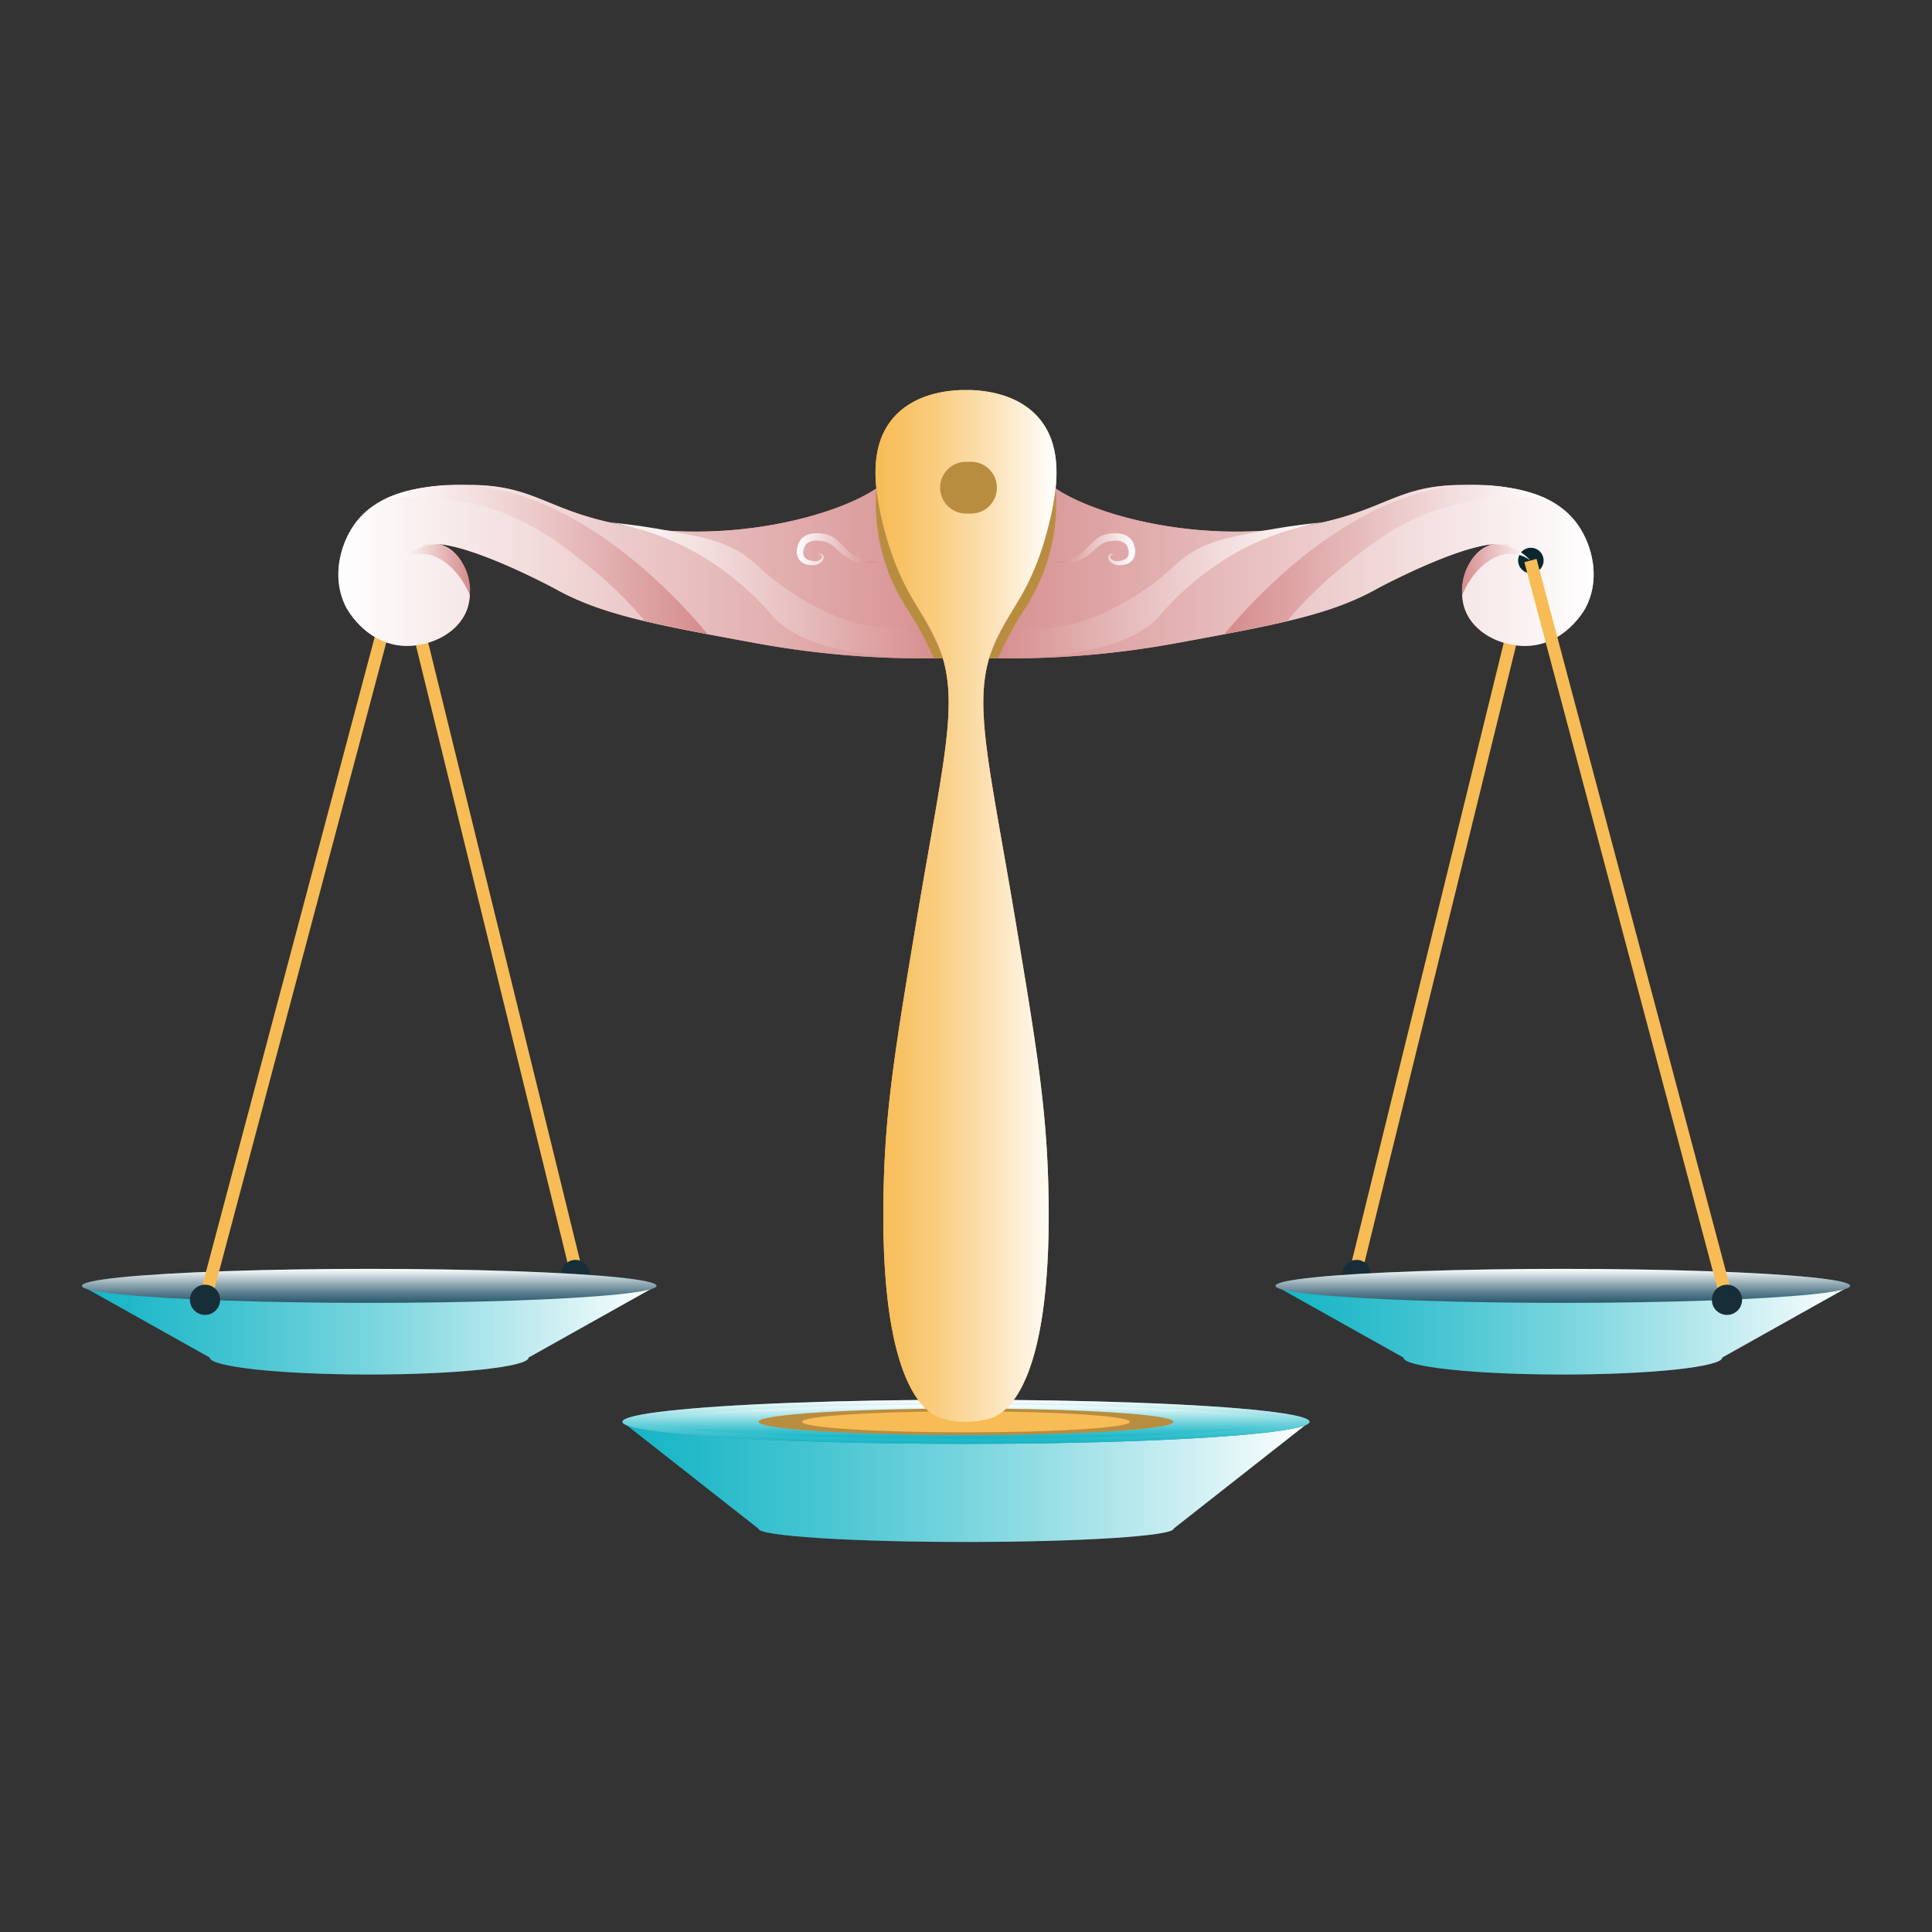 <svg xmlns="http://www.w3.org/2000/svg" xmlns:xlink="http://www.w3.org/1999/xlink" width="530" height="530" viewBox="0 0 530 530"><rect x="0" y="0" width="530" height="530" fill="#333333" stroke="none"/><defs><linearGradient id="linear-gradient" x1="22.466" y1="364.908" x2="180.085" y2="364.908" gradientUnits="userSpaceOnUse"><stop offset="0" stop-color="#15b5c6"/><stop offset="0.095" stop-color="#22b9c9"/><stop offset="0.27" stop-color="#43c4d1"/><stop offset="0.504" stop-color="#79d5de"/><stop offset="0.787" stop-color="#c3ecf0"/><stop offset="1" stop-color="#fff"/></linearGradient><linearGradient id="linear-gradient-2" x1="435.304" y1="348.087" x2="435.304" y2="357.411" gradientTransform="matrix(-1, 0, 0, 1, 536.58, 0)" gradientUnits="userSpaceOnUse"><stop offset="0" stop-color="#fff"/><stop offset="0.142" stop-color="#dbe3e6"/><stop offset="0.45" stop-color="#91a9b3"/><stop offset="0.706" stop-color="#5b7f8e"/><stop offset="0.896" stop-color="#3a6578"/><stop offset="1" stop-color="#2d5b6f"/></linearGradient><linearGradient id="linear-gradient-3" x1="92.819" y1="151.401" x2="266.887" y2="151.401" gradientUnits="userSpaceOnUse"><stop offset="0" stop-color="#fff"/><stop offset="1" stop-color="#d58b8c"/></linearGradient><linearGradient id="linear-gradient-4" x1="264.996" y1="151.401" x2="437.181" y2="151.401" gradientUnits="userSpaceOnUse"><stop offset="0" stop-color="#d58b8c"/><stop offset="1" stop-color="#fff"/></linearGradient><linearGradient id="linear-gradient-5" x1="170.761" y1="406.524" x2="359.239" y2="406.524" xlink:href="#linear-gradient"/><linearGradient id="linear-gradient-6" x1="265" y1="396.094" x2="265" y2="383.995" xlink:href="#linear-gradient"/><linearGradient id="linear-gradient-7" x1="265" y1="394.713" x2="265" y2="385.376" xlink:href="#linear-gradient"/><linearGradient id="linear-gradient-8" x1="240.173" y1="248.536" x2="289.827" y2="248.536" gradientUnits="userSpaceOnUse"><stop offset="0" stop-color="#f7bc55"/><stop offset="0.123" stop-color="#f8c162"/><stop offset="0.349" stop-color="#f9ce83"/><stop offset="0.651" stop-color="#fce3b9"/><stop offset="1" stop-color="#fff"/></linearGradient><linearGradient id="linear-gradient-9" x1="349.915" y1="364.908" x2="507.534" y2="364.908" xlink:href="#linear-gradient"/><linearGradient id="linear-gradient-10" x1="428.724" y1="348.087" x2="428.724" y2="357.411" gradientTransform="matrix(1, 0, 0, 1, 0, 0)" xlink:href="#linear-gradient-2"/><linearGradient id="linear-gradient-11" x1="401.074" y1="156.267" x2="419.844" y2="156.267" xlink:href="#linear-gradient-4"/><linearGradient id="linear-gradient-12" x1="271.354" y1="161.929" x2="362.769" y2="161.929" xlink:href="#linear-gradient-4"/><linearGradient id="linear-gradient-13" x1="335.871" y1="153.502" x2="424.242" y2="153.502" xlink:href="#linear-gradient-4"/><linearGradient id="linear-gradient-14" x1="289.235" y1="150.668" x2="311.562" y2="150.668" xlink:href="#linear-gradient-4"/><linearGradient id="linear-gradient-15" x1="407.653" y1="156.267" x2="426.424" y2="156.267" gradientTransform="matrix(-1, 0, 0, 1, 536.58, 0)" xlink:href="#linear-gradient-4"/><linearGradient id="linear-gradient-16" x1="277.933" y1="161.929" x2="369.348" y2="161.929" gradientTransform="matrix(-1, 0, 0, 1, 536.58, 0)" xlink:href="#linear-gradient-4"/><linearGradient id="linear-gradient-17" x1="342.45" y1="153.502" x2="430.822" y2="153.502" gradientTransform="matrix(-1, 0, 0, 1, 536.58, 0)" xlink:href="#linear-gradient-4"/><linearGradient id="linear-gradient-18" x1="240.765" y1="150.668" x2="218.438" y2="150.668" xlink:href="#linear-gradient-4"/></defs><g style="isolation:isolate"><g id="Layer_1" data-name="Layer 1"><path d="M265,122.2a33.244,33.244,0,0,0-20.916,8.8c-.25.233-.444.422-.581.557-8.841,8.657-41.984,18.758-74.444,12.136-19.717-4.023-22.8-10.874-41.291-10.656-8.047.095-23.162.273-30.636,10.952-3.862,5.517-6.347,14.784-2.072,22.792.348.653,5.394,9.668,15.392,10.359,7.3.5,16.177-3.55,18.056-11.247,1.6-6.549-1.927-15.509-8.288-16.576-5.108-.858-9.483,3.8-10.064,4.44a38.464,38.464,0,0,1,5.581-3.918c7.625-3.886,36.268,11.527,36.268,11.527,12.978,7.287,27.281,9.913,55.887,15.165a254.265,254.265,0,0,0,59,3.717h-3.774q.947.048,1.883.089Z" fill="#d58b8c"/><path d="M110.156,153.764q24.043,97.881,48.086,195.763" fill="none" stroke="#f7bc55" stroke-miterlimit="10" stroke-width="3.453"/><circle cx="157.867" cy="349.504" r="3.888" fill="#172e38"/><ellipse cx="101.276" cy="352.749" rx="78.81" ry="4.662" fill="#2d5b6f"/><path d="M180.085,352.749,145.01,372.405c0,2.575-19.581,4.662-43.734,4.662s-43.734-2.087-43.734-4.662L22.466,352.749Z" fill="#2d5b6f"/><path d="M180.085,352.749,145.01,372.405c0,2.575-19.581,4.662-43.734,4.662s-43.734-2.087-43.734-4.662L22.466,352.749Z" fill="url(#linear-gradient)" style="mix-blend-mode:multiply"/><ellipse cx="101.276" cy="352.749" rx="78.81" ry="4.662" fill="url(#linear-gradient-2)" style="mix-blend-mode:multiply"/><circle cx="110.045" cy="153.764" r="3.496" fill="#0b272d"/><path d="M110.156,153.764,56.246,356.575" fill="none" stroke="#f7bc55" stroke-miterlimit="10" stroke-width="3.453"/><circle cx="56.246" cy="356.575" r="4.143" fill="#172e38"/><path d="M419.844,153.764Q395.8,251.645,371.758,349.527" fill="none" stroke="#f7bc55" stroke-miterlimit="10" stroke-width="3.453"/><path d="M265,122.2a33.244,33.244,0,0,0-20.916,8.8c-.25.233-.444.422-.581.557-8.841,8.657-41.984,18.758-74.444,12.136-19.717-4.023-22.8-10.874-41.291-10.656-8.047.095-23.162.273-30.636,10.952-3.862,5.517-6.347,14.784-2.072,22.792.348.653,5.394,9.668,15.392,10.359,7.3.5,16.177-3.55,18.056-11.247,1.6-6.549-1.927-15.509-8.288-16.576-5.108-.858-9.483,3.8-10.064,4.44a38.464,38.464,0,0,1,5.581-3.918c7.625-3.886,36.268,11.527,36.268,11.527,12.978,7.287,27.281,9.913,55.887,15.165a254.265,254.265,0,0,0,59,3.717h-3.774q.947.048,1.883.089Z" fill="url(#linear-gradient-3)" style="mix-blend-mode:multiply"/><path d="M265,180.344a253.764,253.764,0,0,0,57.112-3.806c28.606-5.252,42.909-7.878,55.887-15.165,0,0,28.643-15.413,36.268-11.527a38.464,38.464,0,0,1,5.581,3.918c-.581-.637-4.956-5.3-10.064-4.44-6.361,1.067-9.886,10.027-8.288,16.576,1.879,7.7,10.76,11.752,18.056,11.247,10-.691,15.044-9.706,15.392-10.359,4.275-8.008,1.79-17.275-2.072-22.792-7.474-10.679-22.589-10.857-30.636-10.952-18.489-.218-21.574,6.633-41.291,10.656-32.46,6.622-65.6-3.479-74.444-12.136-.137-.135-.331-.324-.581-.557A33.244,33.244,0,0,0,265,122.2Z" fill="#d58b8c"/><path d="M265,180.344a253.764,253.764,0,0,0,57.112-3.806c28.606-5.252,42.909-7.878,55.887-15.165,0,0,28.643-15.413,36.268-11.527a38.464,38.464,0,0,1,5.581,3.918c-.581-.637-4.956-5.3-10.064-4.44-6.361,1.067-9.886,10.027-8.288,16.576,1.879,7.7,10.76,11.752,18.056,11.247,10-.691,15.044-9.706,15.392-10.359,4.275-8.008,1.79-17.275-2.072-22.792-7.474-10.679-22.589-10.857-30.636-10.952-18.489-.218-21.574,6.633-41.291,10.656-32.46,6.622-65.6-3.479-74.444-12.136-.137-.135-.331-.324-.581-.557A33.244,33.244,0,0,0,265,122.2Z" fill="url(#linear-gradient-4)" style="mix-blend-mode:multiply"/><path d="M359.239,390.045H170.761l37.3,29.3h0c0,2.019,25.494,3.655,56.943,3.655s56.943-1.636,56.943-3.655h0Z" fill="#2d5b6f"/><path d="M359.239,390.045H170.761l37.3,29.3h0c0,2.019,25.494,3.655,56.943,3.655s56.943-1.636,56.943-3.655h0Z" fill="url(#linear-gradient-5)" style="mix-blend-mode:multiply"/><ellipse cx="265" cy="390.045" rx="94.239" ry="6.05" fill="#577c8c"/><ellipse cx="265" cy="390.045" rx="94.239" ry="6.05" fill="url(#linear-gradient-6)" style="mix-blend-mode:multiply"/><path d="M265,394.713c-51.844,0-84.5-2.547-91.711-4.668,7.214-2.122,39.868-4.669,91.711-4.669s84.5,2.547,91.711,4.669C349.5,392.166,316.843,394.713,265,394.713Z" fill="url(#linear-gradient-7)" style="mix-blend-mode:multiply"/><ellipse cx="265" cy="390.045" rx="56.943" ry="3.656" fill="#b98d40"/><ellipse cx="265" cy="390.045" rx="44.955" ry="2.886" fill="#f7bc55"/><circle cx="372.133" cy="349.504" r="3.888" fill="#172e38"/><path d="M266.221,107c4,.129,12.937,1.016,18.648,7.548,8.339,9.538,4.162,24.659,1.776,33.3-3.413,12.357-8.59,18.64-11.988,24.864-9.048,16.572-4.316,30.594,4,80.363,5.485,32.845,8.241,49.694,8.88,70.6,1.72,56.233-11.558,63.63-15.1,65.156a23.242,23.242,0,0,1-14.874,0c-3.538-1.526-16.816-8.923-15.1-65.156.639-20.9,3.395-37.751,8.88-70.6,8.312-49.769,13.044-63.791,4-80.363-3.4-6.224-8.575-12.507-11.988-24.864-2.386-8.641-6.563-23.762,1.776-33.3,5.711-6.532,14.645-7.419,18.648-7.548Z" fill="#f7bc55"/><path d="M266.221,107c4,.129,12.937,1.016,18.648,7.548,8.339,9.538,4.162,24.659,1.776,33.3-3.413,12.357-8.59,18.64-11.988,24.864-9.048,16.572-4.316,30.594,4,80.363,5.485,32.845,8.241,49.694,8.88,70.6,1.72,56.233-11.558,63.63-15.1,65.156a23.242,23.242,0,0,1-14.874,0c-3.538-1.526-16.816-8.923-15.1-65.156.639-20.9,3.395-37.751,8.88-70.6,8.312-49.769,13.044-63.791,4-80.363-3.4-6.224-8.575-12.507-11.988-24.864-2.386-8.641-6.563-23.762,1.776-33.3,5.711-6.532,14.645-7.419,18.648-7.548Z" fill="url(#linear-gradient-8)" style="mix-blend-mode:multiply"/><ellipse cx="428.724" cy="352.749" rx="78.81" ry="4.662" fill="#2d5b6f"/><path d="M349.915,352.749l35.075,19.656c0,2.575,19.581,4.662,43.734,4.662s43.734-2.087,43.734-4.662l35.076-19.656Z" fill="#2d5b6f"/><path d="M349.915,352.749l35.075,19.656c0,2.575,19.581,4.662,43.734,4.662s43.734-2.087,43.734-4.662l35.076-19.656Z" fill="url(#linear-gradient-9)" style="mix-blend-mode:multiply"/><ellipse cx="428.724" cy="352.749" rx="78.81" ry="4.662" fill="url(#linear-gradient-10)" style="mix-blend-mode:multiply"/><circle cx="419.955" cy="153.764" r="3.496" fill="#0b272d"/><path d="M419.844,153.764l53.91,202.811" fill="none" stroke="#f7bc55" stroke-miterlimit="10" stroke-width="3.453"/><circle cx="473.754" cy="356.575" r="4.143" fill="#172e38"/><circle cx="266.381" cy="133.784" r="7.104" fill="#b98d40" style="mix-blend-mode:multiply"/><circle cx="265" cy="133.784" r="7.104" fill="#b98d40"/><path d="M409.132,149.33a13.492,13.492,0,0,1,10.712,4.434,9.507,9.507,0,0,0-4.662-1.813c-5.278-.489-10.949,4-14.058,11.269a14.383,14.383,0,0,1,3.325-10.576A13.1,13.1,0,0,1,409.132,149.33Z" fill="url(#linear-gradient-11)" style="mix-blend-mode:multiply"/><g style="mix-blend-mode:multiply"><path d="M275.2,171.748a47.075,47.075,0,0,0,14.335.294c8.924-1.205,15.251-4.738,19.98-7.437,12.863-7.344,12.7-12.112,23.421-15.873,3.532-1.239,6.909-1.871,13.665-3.135,6.628-1.24,12.211-1.908,16.172-2.289a73.014,73.014,0,0,0-20.075,6.41,75.7,75.7,0,0,0-12.579,7.833A80.4,80.4,0,0,0,318,169.02c-5.274,5.885-17.265,11.695-46.646,11.526Q273.274,176.147,275.2,171.748Z" fill="url(#linear-gradient-12)"/></g><path d="M353.008,170.428a114.455,114.455,0,0,1,16.221-15.7c6.681-5.3,14.292-11.331,25.751-15.1a68.014,68.014,0,0,1,29.262-2.8,50.844,50.844,0,0,0-10.691-3.084c-37.835-6.508-71.428,32.708-77.68,40.241Z" fill="url(#linear-gradient-13)" style="mix-blend-mode:multiply"/><g style="mix-blend-mode:multiply"><path d="M289.235,154.208a24.672,24.672,0,0,0,4.4-.852,10.232,10.232,0,0,0,3.644-2.142c1.034-.955,2-2.14,3.275-3.2a6.949,6.949,0,0,1,2.276-1.279,11.619,11.619,0,0,1,2.471-.448,8.62,8.62,0,0,1,2.569.218,4.579,4.579,0,0,1,2.432,1.483,4.453,4.453,0,0,1,.684,1.26,6.51,6.51,0,0,1,.34,1.269,4.028,4.028,0,0,1-.43,2.766,3.462,3.462,0,0,1-2.288,1.589,5.721,5.721,0,0,1-2.522.074,3.369,3.369,0,0,1-1.177-.569,2.22,2.22,0,0,1-.8-1.051,1.025,1.025,0,0,1,.369-1.262,1.658,1.658,0,0,1,1.185-.079,1.51,1.51,0,0,0-1,.331.589.589,0,0,0-.028.78,2.129,2.129,0,0,0,1.633.849,4.762,4.762,0,0,0,1.961-.376,2.063,2.063,0,0,0,1.248-1.055,2.684,2.684,0,0,0,.069-1.658,3.932,3.932,0,0,0-.745-1.608,4.105,4.105,0,0,0-3.366-.894,9.776,9.776,0,0,0-2,.312,5.633,5.633,0,0,0-1.683.9c-1.133.792-2.138,1.946-3.458,2.9a10.1,10.1,0,0,1-4.423,1.873A15.666,15.666,0,0,1,289.235,154.208Z" fill="url(#linear-gradient-14)"/></g><path d="M120.868,149.33a13.492,13.492,0,0,0-10.712,4.434,9.507,9.507,0,0,1,4.662-1.813c5.278-.489,10.949,4,14.058,11.269a14.383,14.383,0,0,0-3.325-10.576A13.1,13.1,0,0,0,120.868,149.33Z" fill="url(#linear-gradient-15)" style="mix-blend-mode:multiply"/><g style="mix-blend-mode:multiply"><path d="M254.8,171.748a47.075,47.075,0,0,1-14.335.294c-8.924-1.205-15.251-4.738-19.98-7.437-12.863-7.344-12.7-12.112-23.421-15.873-3.532-1.239-6.909-1.871-13.665-3.135-6.628-1.24-12.211-1.908-16.172-2.289a73.014,73.014,0,0,1,20.075,6.41,75.7,75.7,0,0,1,12.579,7.833A80.4,80.4,0,0,1,212,169.02c5.274,5.885,17.265,11.695,46.646,11.526Q256.726,176.147,254.8,171.748Z" fill="url(#linear-gradient-16)"/></g><path d="M176.992,170.428a114.455,114.455,0,0,0-16.221-15.7c-6.681-5.3-14.292-11.331-25.751-15.1a68.014,68.014,0,0,0-29.262-2.8,50.844,50.844,0,0,1,10.691-3.084c37.835-6.508,71.428,32.708,77.68,40.241Z" fill="url(#linear-gradient-17)" style="mix-blend-mode:multiply"/><g style="mix-blend-mode:multiply"><path d="M240.765,154.208a15.666,15.666,0,0,1-4.635.133,10.1,10.1,0,0,1-4.423-1.873c-1.32-.955-2.325-2.109-3.458-2.9a5.633,5.633,0,0,0-1.683-.9,9.776,9.776,0,0,0-2-.312,4.105,4.105,0,0,0-3.366.894,3.918,3.918,0,0,0-.744,1.608,2.677,2.677,0,0,0,.068,1.658,2.063,2.063,0,0,0,1.248,1.055,4.762,4.762,0,0,0,1.961.376,2.129,2.129,0,0,0,1.633-.849.589.589,0,0,0-.028-.78,1.51,1.51,0,0,0-1-.331,1.658,1.658,0,0,1,1.185.079,1.025,1.025,0,0,1,.369,1.262,2.22,2.22,0,0,1-.8,1.051,3.369,3.369,0,0,1-1.177.569,5.721,5.721,0,0,1-2.522-.074,3.462,3.462,0,0,1-2.288-1.589,4.028,4.028,0,0,1-.43-2.766,6.51,6.51,0,0,1,.34-1.269,4.453,4.453,0,0,1,.684-1.26,4.579,4.579,0,0,1,2.432-1.483,8.623,8.623,0,0,1,2.57-.218,11.621,11.621,0,0,1,2.47.448,6.949,6.949,0,0,1,2.276,1.279c1.275,1.057,2.241,2.242,3.275,3.2a10.232,10.232,0,0,0,3.644,2.142A24.672,24.672,0,0,0,240.765,154.208Z" fill="url(#linear-gradient-18)"/></g><path d="M289.583,134.007a52.812,52.812,0,0,1-6.268,29.377c-2.1,3.833-3.924,5.952-6.808,11.544-1.216,2.357-2.107,4.336-2.662,5.617h-2.491a76.409,76.409,0,0,1,3.119-7.142c2.857-5.731,4.821-7.875,7.591-13.532a74.442,74.442,0,0,0,3.2-7.6A81.23,81.23,0,0,0,289.583,134.007Z" fill="#b98d40" style="mix-blend-mode:multiply"/><path d="M240.417,134.007a52.812,52.812,0,0,0,6.268,29.377c2.1,3.833,3.924,5.952,6.808,11.544,1.216,2.357,2.107,4.336,2.662,5.617h2.491a76.409,76.409,0,0,0-3.119-7.142c-2.857-5.731-4.821-7.875-7.591-13.532a74.442,74.442,0,0,1-3.2-7.6A81.23,81.23,0,0,1,240.417,134.007Z" fill="#b98d40" style="mix-blend-mode:multiply"/></g></g></svg>